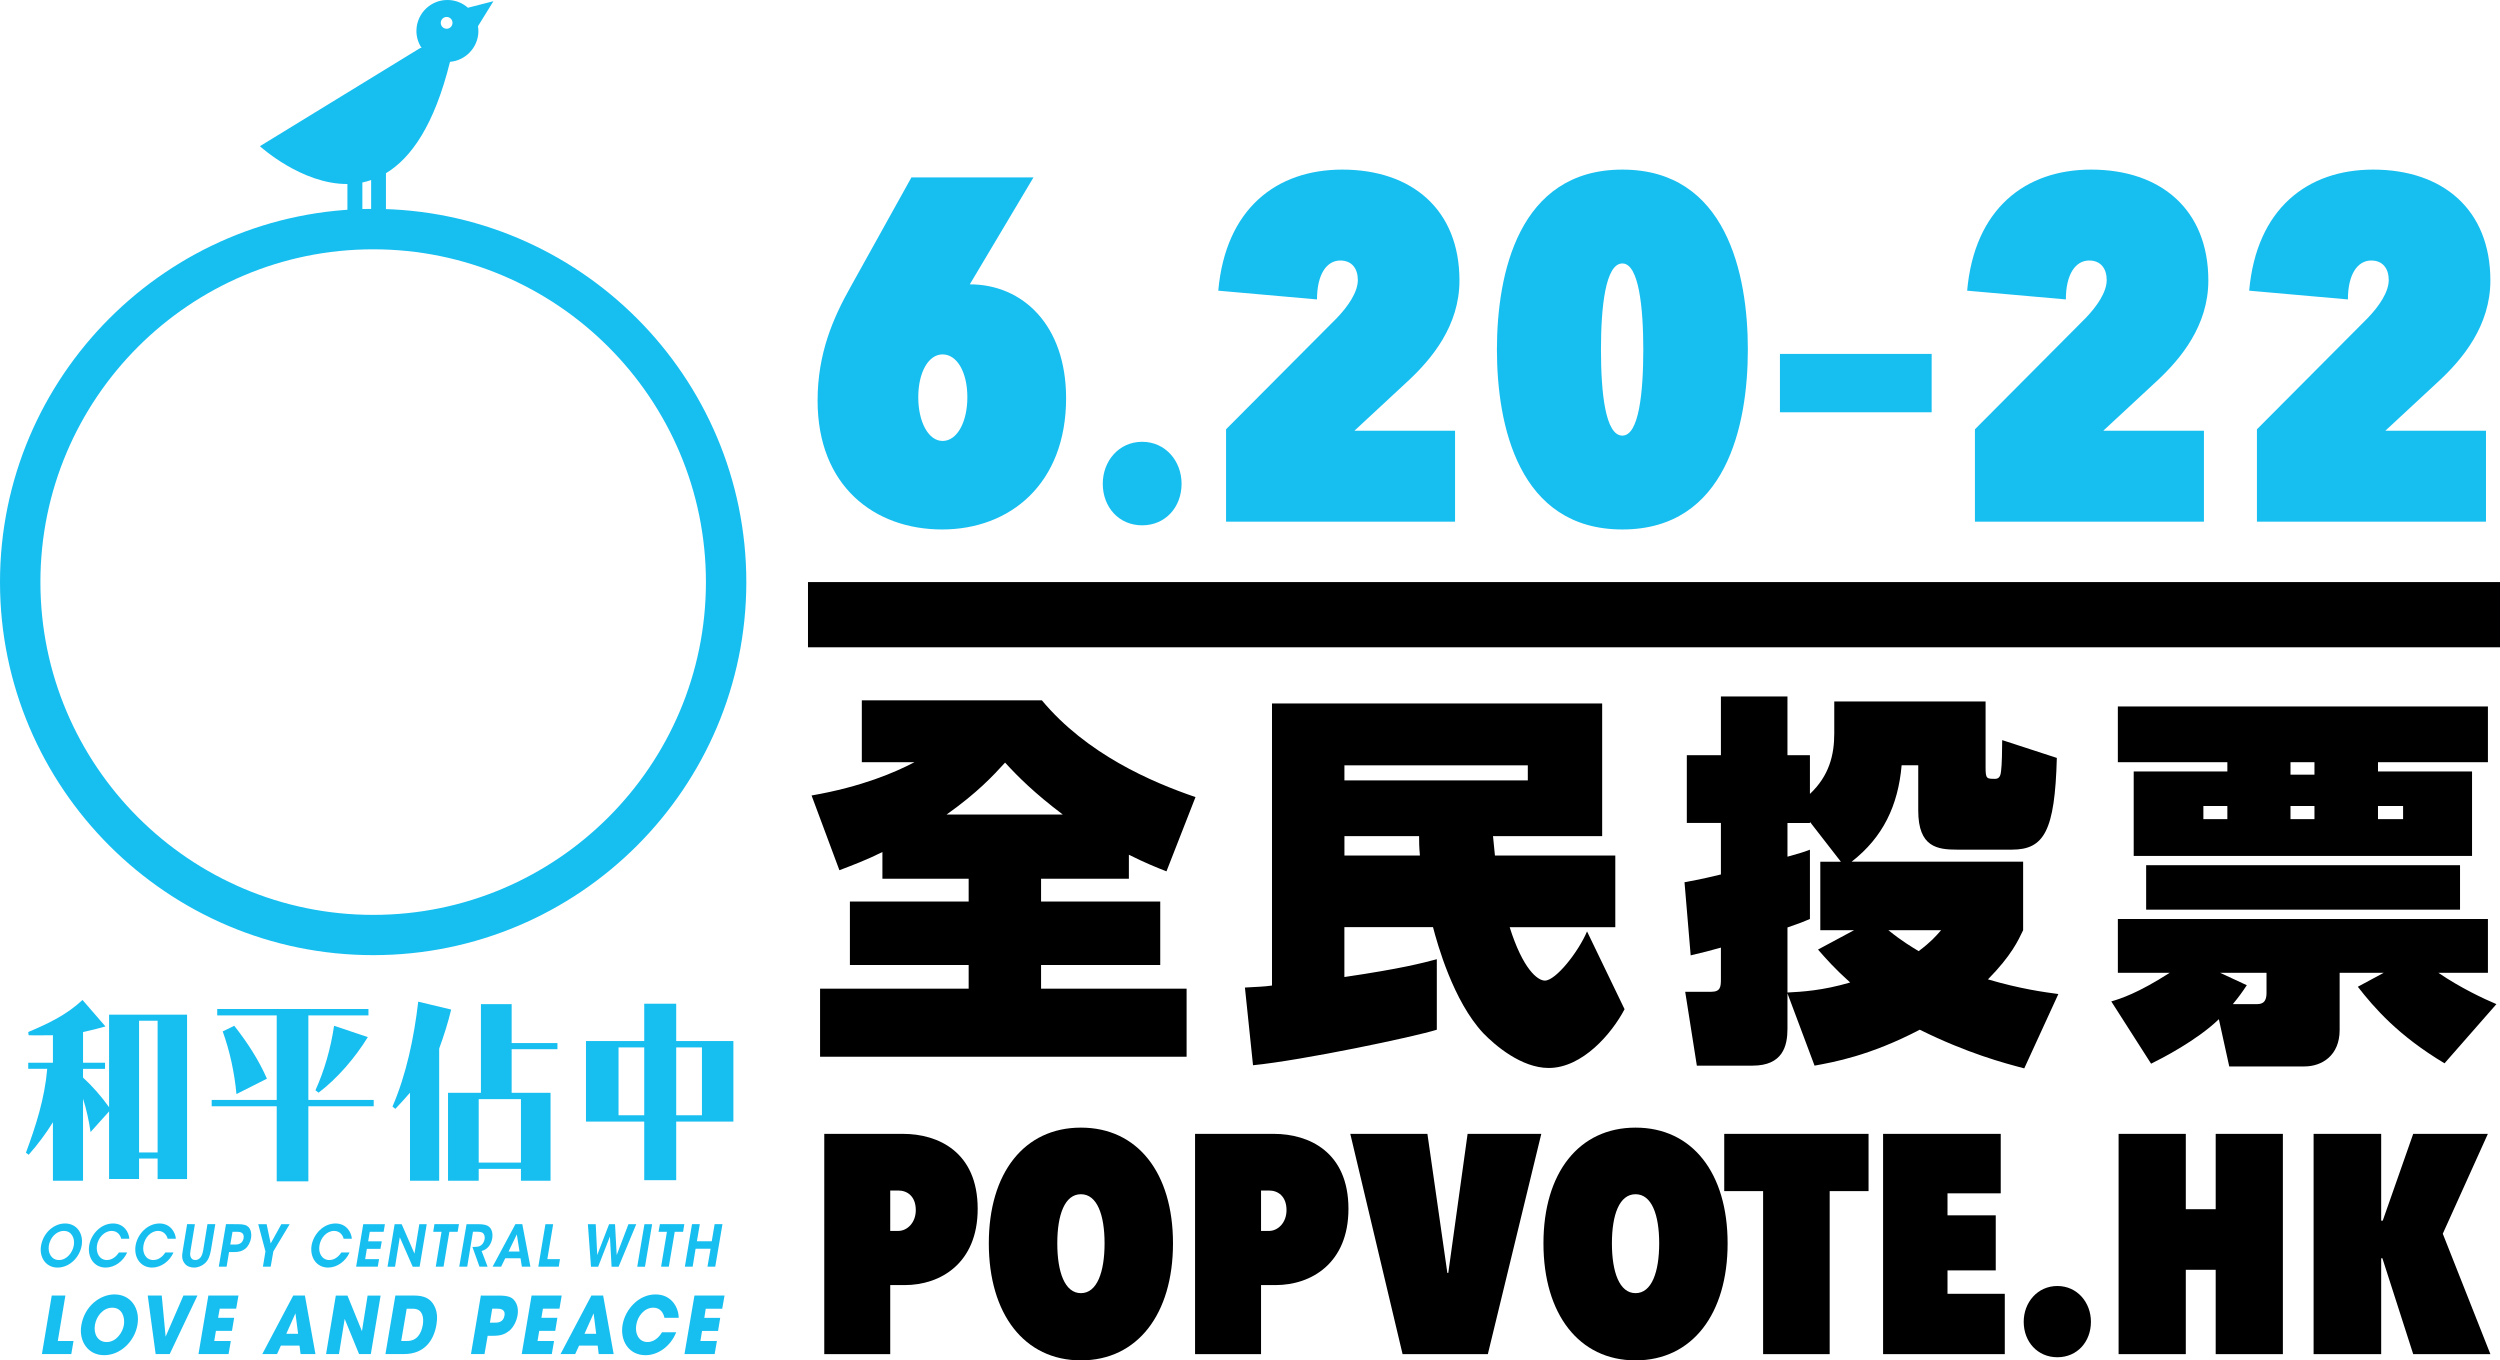 <?xml version="1.0" encoding="utf-8"?>
<!-- Generator: Adobe Illustrator 15.0.0, SVG Export Plug-In . SVG Version: 6.00 Build 0)  -->
<!DOCTYPE svg PUBLIC "-//W3C//DTD SVG 1.1//EN" "http://www.w3.org/Graphics/SVG/1.1/DTD/svg11.dtd">
<svg version="1.1" id="Layer_1" xmlns="http://www.w3.org/2000/svg" xmlns:xlink="http://www.w3.org/1999/xlink" x="0px" y="0px"
	 width="137.422px" height="74.778px" viewBox="0 0 137.422 74.778" enable-background="new 0 0 137.422 74.778"
	 xml:space="preserve">
<g>
	<g>
		<path fill="#17BEF0" d="M27.123,0.066l-1.402,0.36C25.433,0.169,25.052,0.01,24.639,0c-0.938-0.027-1.723,0.717-1.748,1.661
			c-0.009,0.361,0.099,0.697,0.285,0.979l-0.067-0.007l-8.821,5.403c0,0,2.279,2.093,4.809,2.079v2.156h0.822v-2.24
			c0.158-0.033,0.319-0.077,0.482-0.134v2.374h0.814V9.52c1.38-0.825,2.66-2.642,3.521-6.121c0.854-0.073,1.534-0.778,1.561-1.651
			c0-0.104-0.007-0.209-0.024-0.306L27.123,0.066z M24.544,1.58c-0.178-0.002-0.323-0.154-0.315-0.335
			c0.006-0.18,0.154-0.319,0.333-0.314c0.179,0.008,0.316,0.151,0.311,0.331C24.869,1.442,24.723,1.585,24.544,1.58z"/>
		<g>
			<path fill="#17BEF0" d="M20.516,52.503C9.207,52.503,0,43.305,0,31.998c0-11.309,9.207-20.516,20.516-20.516
				c11.306,0,20.508,9.207,20.508,20.516C41.023,43.305,31.821,52.503,20.516,52.503z M20.516,13.704
				c-10.093,0-18.295,8.205-18.295,18.294c0,10.082,8.202,18.292,18.295,18.292c10.085,0,18.288-8.21,18.288-18.292
				C38.804,21.909,30.601,13.704,20.516,13.704z"/>
		</g>
		<g>
			<g>
				<path fill="#17BEF0" d="M8.664,64.81v-1.125h-1.02v1.125H5.996v-3.716l-1.018,1.133c-0.083-0.585-0.223-1.25-0.414-1.833v4.511
					H2.909v-3.218c-0.383,0.621-0.841,1.234-1.334,1.789l-0.15-0.112c0.54-1.455,1.031-2.969,1.171-4.612H1.552v-0.335h1.357v-1.512
					c-0.313,0-0.969,0.015-1.334,0l-0.023-0.176c1.055-0.445,2.085-0.92,2.984-1.762l1.261,1.456
					c-0.375,0.109-0.818,0.217-1.232,0.307v1.688h1.209v0.335H4.564v0.479c0.487,0.444,1.028,1.054,1.432,1.631v-5.088h4.287v9.038
					H8.664z M8.664,56.108h-1.02v7.243h1.02V56.108z"/>
				<path fill="#17BEF0" d="M16.95,60.81v4.125h-1.739V60.81h-3.575v-0.349h3.575v-4.646h-3.27v-0.35h8.312v0.35H16.95v4.646h3.592
					v0.349H16.95z M12.998,60.139c-0.113-1.199-0.364-2.354-0.756-3.445l0.635-0.308c0.707,0.896,1.344,1.874,1.796,2.908
					L12.998,60.139z M17.512,60.063l-0.172-0.131c0.499-1.114,0.838-2.293,1.023-3.546l1.856,0.622
					C19.521,58.141,18.556,59.271,17.512,60.063z"/>
				<path fill="#17BEF0" d="M24.141,57.639v7.266h-1.604v-4.841c-0.187,0.22-0.551,0.621-0.804,0.888l-0.159-0.124
					c0.759-1.756,1.187-3.797,1.415-5.768l1.811,0.434C24.627,56.214,24.402,56.926,24.141,57.639z M28.125,57.672v2.399h2.138
					v4.833h-1.627v-0.652h-2.322v0.652h-1.687v-4.833h1.809v-4.876h1.689v2.142h2.517v0.335H28.125z M28.636,60.418h-2.322v3.487
					h2.322V60.418z"/>
				<path fill="#17BEF0" d="M37.17,61.652v3.221h-1.757v-3.221H32.21v-4.427h3.203v-2.052h1.757v2.052h3.143v4.427H37.17z
					 M35.413,57.575H34v3.73h1.413V57.575z M38.585,57.575H37.17v3.73h1.415V57.575z"/>
			</g>
			<g>
				<path fill="#17BEF0" d="M2.255,68.479c0.13-0.747,0.733-1.226,1.32-1.226c0.645,0,1.023,0.547,0.915,1.207
					c-0.111,0.666-0.677,1.217-1.327,1.217c-0.647,0-1.013-0.575-0.908-1.192V68.479z M2.686,68.459
					c-0.067,0.426,0.146,0.804,0.559,0.804c0.429,0,0.747-0.418,0.812-0.801c0.068-0.39-0.114-0.801-0.548-0.801
					c-0.429,0-0.752,0.387-0.823,0.794V68.459z"/>
				<path fill="#17BEF0" d="M6.99,68.845c-0.211,0.481-0.684,0.832-1.182,0.832c-0.647,0-1.01-0.575-0.904-1.221
					c0.101-0.617,0.641-1.203,1.312-1.203c0.611,0.003,0.87,0.493,0.893,0.84H6.662c-0.037-0.163-0.181-0.429-0.52-0.432
					c-0.413,0-0.744,0.381-0.812,0.794c-0.065,0.426,0.146,0.808,0.548,0.808c0.377,0,0.605-0.331,0.661-0.418H6.99z"/>
				<path fill="#17BEF0" d="M9.538,68.845c-0.209,0.481-0.682,0.832-1.177,0.832c-0.645,0-1.017-0.575-0.906-1.221
					c0.103-0.617,0.646-1.203,1.314-1.203c0.609,0.003,0.869,0.493,0.899,0.84H9.218c-0.042-0.163-0.186-0.429-0.524-0.432
					c-0.413,0-0.741,0.381-0.808,0.794c-0.075,0.426,0.136,0.808,0.543,0.808c0.381,0,0.604-0.331,0.66-0.418H9.538z"/>
				<path fill="#17BEF0" d="M10.714,67.291l-0.239,1.44c-0.02,0.114-0.041,0.234,0,0.349c0.035,0.104,0.116,0.183,0.261,0.183
					c0.138,0,0.245-0.077,0.306-0.172c0.079-0.112,0.101-0.241,0.127-0.36l0.234-1.44h0.432l-0.243,1.44
					c-0.062,0.345-0.153,0.554-0.338,0.719c-0.157,0.132-0.357,0.227-0.587,0.227c-0.156,0-0.39-0.047-0.516-0.227
					c-0.161-0.204-0.159-0.408-0.103-0.719l0.238-1.44H10.714z"/>
				<path fill="#17BEF0" d="M13.062,67.291c0.358,0,0.497,0.057,0.603,0.164c0.128,0.14,0.173,0.366,0.137,0.595
					c-0.038,0.232-0.164,0.471-0.32,0.591c-0.169,0.129-0.321,0.184-0.633,0.184H12.59l-0.135,0.804h-0.429l0.396-2.338H13.062z
					 M12.659,68.412h0.257c0.093,0,0.187-0.006,0.284-0.059c0.083-0.039,0.168-0.148,0.191-0.293c0.024-0.152-0.023-0.247-0.1-0.294
					c-0.076-0.051-0.173-0.057-0.276-0.057h-0.234L12.659,68.412z"/>
				<path fill="#17BEF0" d="M14.592,68.789l-0.398-1.498h0.462l0.223,1.062l0.586-1.062h0.457l-0.897,1.498l-0.146,0.84h-0.427
					L14.592,68.789z"/>
				<path fill="#17BEF0" d="M19.216,68.845c-0.212,0.481-0.681,0.832-1.18,0.832c-0.648,0-1.012-0.575-0.909-1.221
					c0.108-0.617,0.643-1.203,1.318-1.203c0.611,0.003,0.869,0.493,0.896,0.84h-0.451c-0.037-0.163-0.184-0.429-0.521-0.432
					c-0.417,0-0.741,0.381-0.809,0.794c-0.074,0.426,0.14,0.808,0.545,0.808c0.377,0,0.604-0.331,0.659-0.418H19.216z"/>
				<path fill="#17BEF0" d="M19.967,67.291h1.192l-0.07,0.418h-0.763l-0.089,0.527h0.749l-0.074,0.413h-0.747l-0.092,0.563h0.764
					l-0.072,0.417h-1.189L19.967,67.291z"/>
				<path fill="#17BEF0" d="M22.783,68.909l0.266-1.618h0.408l-0.391,2.338h-0.381l-0.709-1.618l-0.261,1.618h-0.413l0.39-2.338
					h0.387L22.783,68.909z"/>
				<path fill="#17BEF0" d="M24.271,67.709h-0.457l0.067-0.418h1.347l-0.07,0.418h-0.456l-0.321,1.92h-0.428L24.271,67.709z"/>
				<path fill="#17BEF0" d="M25.646,67.291h0.634c0.332,0,0.515,0.057,0.61,0.148c0.157,0.138,0.207,0.378,0.167,0.633
					c-0.028,0.174-0.1,0.322-0.189,0.44c-0.117,0.145-0.245,0.212-0.395,0.254l0.33,0.862h-0.447l-0.388-1.087h0.083
					c0.137,0,0.293-0.007,0.39-0.087c0.1-0.072,0.171-0.198,0.198-0.338c0.025-0.142-0.017-0.271-0.099-0.343
					c-0.071-0.047-0.168-0.065-0.294-0.065h-0.248l-0.316,1.92h-0.438L25.646,67.291z"/>
				<path fill="#17BEF0" d="M27.546,69.629h-0.469l1.254-2.338h0.379l0.446,2.338h-0.469l-0.074-0.462h-0.841L27.546,69.629z
					 M28.409,67.852l-0.454,0.943h0.603L28.409,67.852z"/>
				<path fill="#17BEF0" d="M29.982,67.291h0.425l-0.32,1.921h0.694l-0.067,0.417H29.59L29.982,67.291z"/>
				<path fill="#17BEF0" d="M32.315,67.291h0.432l0.082,1.695l0.653-1.695h0.325l0.092,1.7l0.646-1.7h0.43l-0.971,2.338h-0.386
					l-0.092-1.66l-0.646,1.66h-0.394L32.315,67.291z"/>
				<path fill="#17BEF0" d="M35.424,67.291h0.423l-0.393,2.338h-0.425L35.424,67.291z"/>
				<path fill="#17BEF0" d="M36.66,67.709H36.2l0.074-0.418h1.342l-0.066,0.418h-0.461l-0.325,1.92H36.34L36.66,67.709z"/>
				<path fill="#17BEF0" d="M37.646,69.629l0.393-2.338h0.429l-0.16,0.941h0.816l0.158-0.941h0.431l-0.397,2.338h-0.427l0.171-0.986
					h-0.824l-0.161,0.986H37.646z"/>
			</g>
			<path fill="#17BEF0" d="M2.844,71.215h0.75l-0.417,2.497h0.864l-0.122,0.719H2.304L2.844,71.215z"/>
			<path fill="#17BEF0" d="M4.469,72.858c0.172-1.052,1.021-1.705,1.827-1.705c0.898,0,1.414,0.776,1.26,1.668
				c-0.15,0.897-0.924,1.672-1.83,1.672c-0.918,0-1.398-0.803-1.257-1.632V72.858z M5.22,72.821c-0.087,0.491,0.142,0.95,0.643,0.95
				c0.529,0,0.882-0.529,0.948-0.941c0.067-0.417-0.099-0.948-0.639-0.948c-0.513,0-0.877,0.481-0.952,0.938V72.821z"/>
			<path fill="#17BEF0" d="M8.121,71.215h0.77l0.213,2.259l0.978-2.259h0.771l-1.525,3.216H8.556L8.121,71.215z"/>
			<path fill="#17BEF0" d="M11.453,71.215h1.655l-0.126,0.722h-0.904l-0.09,0.502h0.883l-0.12,0.718h-0.882l-0.092,0.555h0.911
				l-0.124,0.719H10.91L11.453,71.215z"/>
			<path fill="#17BEF0" d="M15.229,74.431h-0.811l1.7-3.216h0.642l0.58,3.216h-0.817l-0.059-0.464H15.44L15.229,74.431z
				 M16.24,72.192l-0.503,1.125h0.65L16.24,72.192z"/>
			<path fill="#17BEF0" d="M19.896,73.175l0.311-1.959h0.715l-0.538,3.216h-0.647l-0.79-1.934l-0.314,1.934h-0.709l0.535-3.216H19.1
				L19.896,73.175z"/>
			<path fill="#17BEF0" d="M21.733,71.215h0.964c0.326,0,0.912,0,1.193,0.604c0.15,0.303,0.16,0.644,0.1,1
				c-0.147,0.873-0.668,1.611-1.778,1.611h-1.025L21.733,71.215z M22.054,73.712h0.326c0.554,0,0.78-0.425,0.861-0.882
				c0.031-0.185,0.035-0.417-0.042-0.592c-0.064-0.146-0.185-0.3-0.521-0.3h-0.323L22.054,73.712z"/>
			<path fill="#17BEF0" d="M27.387,71.215c0.543,0,0.727,0.09,0.861,0.238c0.191,0.208,0.259,0.526,0.2,0.852
				c-0.055,0.324-0.233,0.668-0.451,0.845c-0.233,0.182-0.446,0.277-0.899,0.277h-0.292l-0.173,1.005h-0.744l0.542-3.216H27.387z
				 M26.93,72.705h0.277c0.067,0,0.182,0,0.291-0.051c0.105-0.047,0.2-0.145,0.233-0.336c0.032-0.193-0.037-0.282-0.129-0.333
				c-0.097-0.048-0.222-0.048-0.303-0.048h-0.242L26.93,72.705z"/>
			<path fill="#17BEF0" d="M29.22,71.215h1.655l-0.121,0.722h-0.91l-0.084,0.502h0.878l-0.117,0.718H29.64l-0.093,0.555h0.909
				l-0.124,0.719h-1.653L29.22,71.215z"/>
			<path fill="#17BEF0" d="M31.618,74.431h-0.806l1.696-3.216h0.646l0.578,3.216H32.91l-0.056-0.464h-1.023L31.618,74.431z
				 M32.631,72.192l-0.502,1.125h0.642L32.631,72.192z"/>
			<path fill="#17BEF0" d="M37.17,73.233c-0.299,0.757-0.985,1.26-1.689,1.26c-0.921,0-1.407-0.803-1.258-1.672
				c0.141-0.822,0.859-1.668,1.812-1.668c0.919,0,1.278,0.781,1.271,1.286h-0.783c-0.045-0.239-0.209-0.558-0.607-0.558
				c-0.508,0-0.869,0.479-0.939,0.938c-0.089,0.48,0.134,0.951,0.617,0.951c0.467,0,0.73-0.425,0.797-0.538H37.17z"/>
			<path fill="#17BEF0" d="M38.173,71.215h1.654L39.7,71.938h-0.906l-0.079,0.502h0.875l-0.119,0.718h-0.88L38.5,73.712h0.908
				l-0.125,0.719h-1.658L38.173,71.215z"/>
		</g>
	</g>
	<path fill="#17BEF0" d="M58.602,21.887c0,4.705-3.074,7.217-6.816,7.217c-3.715,0-6.844-2.378-6.844-7.084
		c0-2.593,0.854-4.544,1.817-6.255l3.342-6.014h6.709l-3.501,5.879C56.222,15.63,58.602,17.876,58.602,21.887z M50.476,21.833
		c0,1.364,0.56,2.406,1.335,2.406c0.803,0,1.364-1.042,1.364-2.406s-0.562-2.352-1.364-2.352
		C51.035,19.481,50.476,20.469,50.476,21.833z"/>
	<path fill="#17BEF0" d="M60.618,26.591c0-1.244,0.882-2.306,2.165-2.306s2.167,1.062,2.167,2.306c0,1.283-0.884,2.285-2.167,2.285
		S60.618,27.874,60.618,26.591z"/>
	<path fill="#17BEF0" d="M67.395,23.597l6.096-6.122c0.613-0.641,1.148-1.417,1.148-2.084c0-0.616-0.32-1.071-0.963-1.071
		c-0.747,0-1.282,0.75-1.282,2.139l-5.427-0.481c0.402-4.491,3.181-6.655,6.816-6.655c3.822,0,6.442,2.192,6.442,6.094
		c0,2.487-1.524,4.304-2.78,5.481l-2.994,2.779h5.532v4.999H67.395V23.597z"/>
	<path fill="#17BEF0" d="M82.284,19.213c0-4.142,1.175-9.89,6.896-9.89s6.897,5.748,6.897,9.89c0,4.143-1.177,9.891-6.897,9.891
		S82.284,23.356,82.284,19.213z M88.003,19.213c0,2.379,0.241,4.732,1.177,4.732c0.908,0,1.15-2.353,1.15-4.732
		c0-2.299-0.242-4.731-1.15-4.731C88.244,14.481,88.003,16.914,88.003,19.213z"/>
	<path fill="#17BEF0" d="M97.841,19.454h8.34v3.208h-8.34V19.454z"/>
	<path fill="#17BEF0" d="M108.56,23.597l6.093-6.122c0.616-0.641,1.15-1.417,1.15-2.084c0-0.616-0.32-1.071-0.963-1.071
		c-0.748,0-1.282,0.75-1.282,2.139l-5.426-0.481c0.4-4.491,3.179-6.655,6.815-6.655c3.823,0,6.443,2.192,6.443,6.094
		c0,2.487-1.524,4.304-2.781,5.481l-2.994,2.779h5.533v4.999H108.56V23.597z"/>
	<path fill="#17BEF0" d="M124.062,23.597l6.096-6.122c0.614-0.641,1.148-1.417,1.148-2.084c0-0.616-0.32-1.071-0.962-1.071
		c-0.748,0-1.282,0.75-1.282,2.139l-5.428-0.481c0.402-4.491,3.181-6.655,6.816-6.655c3.824,0,6.443,2.192,6.443,6.094
		c0,2.487-1.525,4.304-2.779,5.481l-2.995,2.779h5.533v4.999h-12.591V23.597z"/>
	<path d="M44.611,43.727c2.785-0.485,4.593-1.274,5.658-1.83h-2.896v-3.402h9.896c2.465,2.958,6.022,4.492,8.446,5.32l-1.596,4.082
		c-0.595-0.233-1.172-0.467-2.066-0.913v1.318h-4.827v1.256h6.551v3.487h-6.551v1.3h8v3.742H45.078v-3.742h8.168v-1.3h-6.528v-3.487
		h6.528v-1.256h-4.741v-1.467c-0.853,0.427-1.637,0.722-2.364,1L44.611,43.727z M58.417,44.772
		c-1.552-1.174-2.446-2.063-3.169-2.853c-0.658,0.723-1.531,1.662-3.214,2.853H58.417z"/>
	<path d="M68.432,54.284c0.683-0.043,1.022-0.043,1.488-0.11V38.667h18.149v7.296h-6c0.044,0.45,0.065,0.705,0.106,1.066h6.616
		v3.937h-5.806c0.723,2.296,1.528,2.936,1.935,2.936c0.596,0,1.83-1.557,2.318-2.703l2.062,4.276c-0.701,1.34-2.319,3.23-4.169,3.23
		c-1.509,0-2.957-1.251-3.597-1.912c-1.657-1.768-2.531-4.938-2.763-5.828h-4.872v2.741c3.17-0.467,4.276-0.767,5.081-0.979v3.875
		c-1.188,0.379-7.36,1.68-10.103,1.953L68.432,54.284z M73.901,42.07v0.828h10.081V42.07H73.901z M78.051,47.029
		c-0.045-0.512-0.045-0.745-0.045-1.066h-4.104v1.066H78.051z"/>
	<path d="M111.209,47.368v3.765c-0.276,0.573-0.638,1.383-1.934,2.702c1.807,0.532,3.103,0.701,3.87,0.806l-1.874,4.086
		c-1.125-0.294-3.124-0.829-5.744-2.125c-2.764,1.445-4.766,1.786-5.783,1.975l-1.489-3.975v1.956c0,0.935-0.256,2.019-1.917,2.019
		h-3.064l-0.64-4.06h1.43c0.513,0,0.533-0.277,0.533-0.705v-1.724c-0.6,0.172-0.939,0.255-1.662,0.427l-0.339-4.02
		c0.488-0.088,0.85-0.15,2.001-0.427v-2.831h-1.874v-3.725h1.874v-3.23h3.658v3.23h1.235v2.129c1.062-1,1.338-2.146,1.338-3.32
		v-1.762h8.318v3.636c0,0.617,0.062,0.617,0.529,0.617c0.256,0,0.301-0.233,0.322-0.427c0.044-0.317,0.062-1.168,0.062-1.702
		l3.003,0.979c-0.107,4.025-0.701,5.042-2.47,5.042h-3.003c-1.084,0-2.145-0.128-2.145-2.147v-2.49h-0.913
		c-0.193,2.212-1.023,3.958-2.747,5.297H111.209z M101.191,47.368l-1.701-2.19v0.061h-1.235v1.852
		c0.53-0.15,0.785-0.212,1.235-0.384v3.808c-0.346,0.15-0.558,0.233-1.235,0.467v3.575c0.785-0.04,1.936-0.106,3.447-0.551
		c-0.855-0.767-1.323-1.3-1.768-1.811l1.98-1.062h-1.854v-3.765H101.191z M103.804,51.133c0.729,0.595,1.28,0.917,1.662,1.15
		c0.68-0.511,0.914-0.789,1.234-1.15H103.804z"/>
	<path d="M116.055,55.047c0.51-0.15,1.451-0.445,3.213-1.574h-2.852v-2.958h20.342v2.958h-2.725
		c1.214,0.829,2.486,1.424,3.191,1.723l-2.852,3.253c-2.552-1.53-3.854-3.041-4.766-4.208l1.425-0.768h-2.424v3.147
		c0,1.406-0.979,2.001-1.937,2.001h-4.131l-0.571-2.597c-1.213,1.173-3.169,2.173-3.725,2.446L116.055,55.047z M136.758,38.834
		v3.063h-6.043v0.511h5.17v4.642h-18.598v-4.642h5.148v-0.511h-6.02v-3.063H136.758z M135.225,47.558v2.446h-17.254v-2.446H135.225z
		 M121.117,44.305v0.723h1.318v-0.723H121.117z M123.504,54.156c-0.238,0.362-0.45,0.657-0.768,1.04h1.252c0.26,0,0.6,0,0.6-0.617
		v-1.106h-2.552L123.504,54.156z M125.906,41.897v0.684h1.317v-0.684H125.906z M125.906,44.305v0.723h1.317v-0.723H125.906z
		 M130.715,44.305v0.723h1.38v-0.723H130.715z"/>
	<rect x="44.414" y="31.996" width="93.008" height="3.585"/>
	<g>
		<path d="M48.935,70.639v3.796h-3.626V62.327h4.329c1.93,0,4.104,0.992,4.104,4.122c0,2.994-2.051,4.19-4.002,4.19H48.935z
			 M48.935,65.441v2.221h0.445c0.481,0,0.96-0.444,0.96-1.142c0-0.771-0.479-1.079-0.96-1.079H48.935z"/>
		<path d="M59.417,61.984c3.112,0,5.061,2.483,5.061,6.362c0,3.883-1.948,6.432-5.061,6.432s-5.063-2.549-5.063-6.432
			C54.354,64.467,56.305,61.984,59.417,61.984z M59.417,71.083c0.888,0,1.3-1.162,1.3-2.737c0-1.573-0.412-2.701-1.3-2.701
			c-0.889,0-1.299,1.128-1.299,2.701C58.118,69.921,58.528,71.083,59.417,71.083z"/>
		<path d="M69.318,70.639v3.796h-3.627V62.327h4.328c1.932,0,4.104,0.992,4.104,4.122c0,2.994-2.051,4.19-4.001,4.19H69.318z
			 M69.318,65.441v2.221h0.442c0.482,0,0.958-0.444,0.958-1.142c0-0.771-0.476-1.079-0.958-1.079H69.318z"/>
		<path d="M77.098,74.435l-2.874-12.108h4.239l1.096,7.645h0.051l1.062-7.645h4.051l-2.938,12.108H77.098z"/>
		<path d="M89.905,61.984c3.11,0,5.06,2.483,5.06,6.362c0,3.883-1.949,6.432-5.06,6.432c-3.114,0-5.063-2.549-5.063-6.432
			C84.842,64.467,86.791,61.984,89.905,61.984z M89.905,71.083c0.886,0,1.299-1.162,1.299-2.737c0-1.573-0.413-2.701-1.299-2.701
			c-0.891,0-1.3,1.128-1.3,2.701C88.605,69.921,89.015,71.083,89.905,71.083z"/>
		<path d="M100.575,74.435h-3.659v-8.961h-2.137v-3.147h7.933v3.147h-2.137V74.435z"/>
		<path d="M103.511,62.327h6.467v3.268h-2.926v1.211h2.652v3.027h-2.652v1.284h3.149v3.318h-6.69V62.327z"/>
		<path d="M111.241,72.656c0-1.06,0.755-1.966,1.851-1.966c1.092,0,1.844,0.906,1.844,1.966c0,1.096-0.752,1.95-1.844,1.95
			C111.996,74.606,111.241,73.752,111.241,72.656z"/>
		<path d="M121.794,69.798h-1.643v4.637h-3.694V62.327h3.694v4.14h1.643v-4.14h3.693v12.108h-3.693V69.798z"/>
		<path d="M130.958,69.167h-0.067v5.269h-3.715V62.327h3.715v4.77h0.086l1.674-4.77h4.104l-2.478,5.489l2.617,6.619h-4.243
			L130.958,69.167z"/>
	</g>
</g>
</svg>
